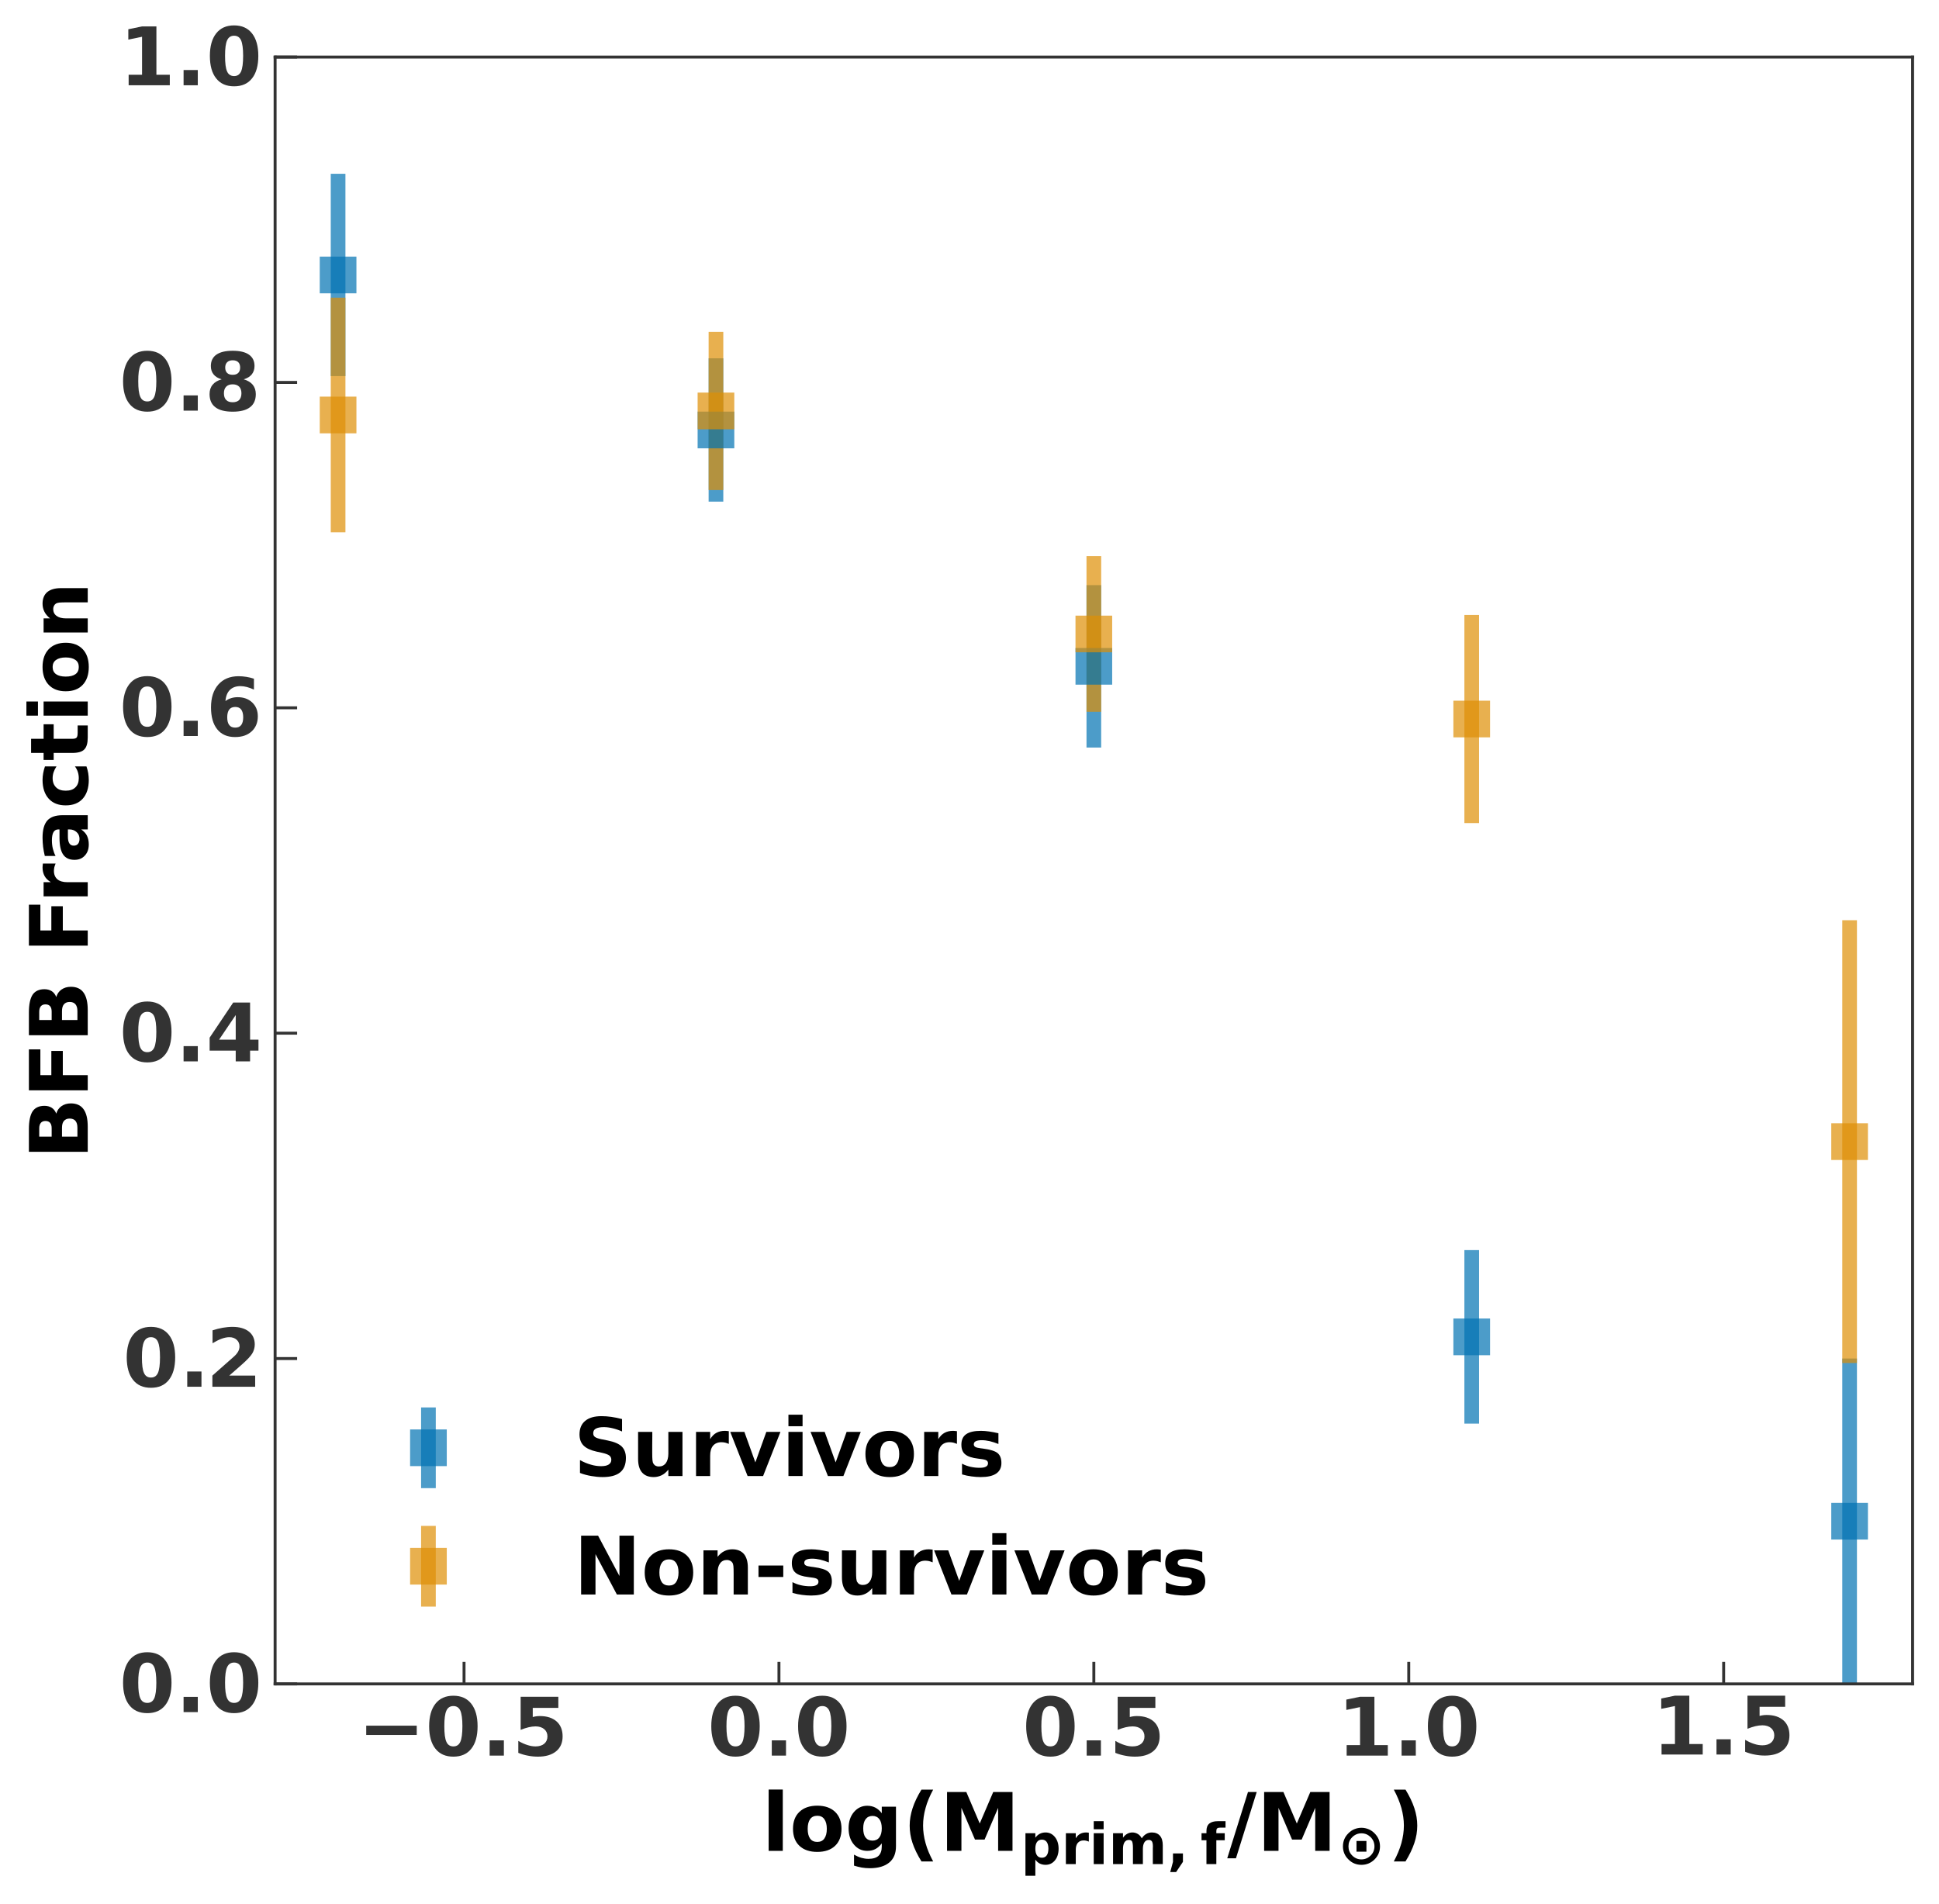 <?xml version="1.0" encoding="UTF-8"?>
<svg xmlns="http://www.w3.org/2000/svg" xmlns:xlink="http://www.w3.org/1999/xlink" width="528.597pt" height="519.076pt" viewBox="0 0 528.597 519.076" version="1.1">
<rect x="0" y="0" width="528.597" height="519.076" fill="#808080" stroke="none"/>
<defs>
<g>
<symbol overflow="visible" id="glyph0-0">
<path style="stroke:none;" d="M 10.121 -8.031 C 10.121 -10.031 9.922 -11.441 9.547 -12.277 C 9.176 -13.09 8.535 -13.508 7.656 -13.508 C 6.777 -13.508 6.137 -13.09 5.766 -12.277 C 5.367 -11.441 5.191 -10.031 5.191 -8.031 C 5.191 -6.008 5.367 -4.574 5.766 -3.738 C 6.137 -2.902 6.777 -2.508 7.656 -2.508 C 8.535 -2.508 9.152 -2.902 9.547 -3.738 C 9.922 -4.574 10.121 -6.008 10.121 -8.031 Z M 14.258 -8.008 C 14.258 -5.348 13.684 -3.301 12.539 -1.871 C 11.395 -0.418 9.77 0.285 7.656 0.285 C 5.543 0.285 3.914 -0.418 2.773 -1.871 C 1.629 -3.301 1.055 -5.348 1.055 -8.008 C 1.055 -10.648 1.629 -12.695 2.773 -14.145 C 3.914 -15.598 5.543 -16.324 7.656 -16.324 C 9.77 -16.324 11.395 -15.598 12.539 -14.145 C 13.684 -12.695 14.258 -10.648 14.258 -8.008 Z M 14.258 -8.008 "/>
</symbol>
<symbol overflow="visible" id="glyph0-1">
<path style="stroke:none;" d="M 2.242 -4.156 L 6.117 -4.156 L 6.117 0 L 2.242 0 Z M 2.242 -4.156 "/>
</symbol>
<symbol overflow="visible" id="glyph0-2">
<path style="stroke:none;" d="M 2.332 -16.039 L 12.605 -16.039 L 12.605 -13.004 L 5.633 -13.004 L 5.633 -10.516 C 5.941 -10.605 6.246 -10.672 6.578 -10.715 C 6.887 -10.758 7.215 -10.781 7.566 -10.781 C 9.527 -10.781 11.043 -10.273 12.145 -9.305 C 13.223 -8.34 13.773 -6.973 13.773 -5.234 C 13.773 -3.496 13.18 -2.133 11.988 -1.164 C 10.801 -0.199 9.152 0.285 7.062 0.285 C 6.137 0.285 5.234 0.199 4.355 0.023 C 3.453 -0.133 2.574 -0.395 1.695 -0.746 L 1.695 -4.004 C 2.574 -3.496 3.387 -3.125 4.18 -2.883 C 4.973 -2.617 5.699 -2.508 6.402 -2.508 C 7.391 -2.508 8.184 -2.75 8.758 -3.234 C 9.328 -3.719 9.637 -4.398 9.637 -5.234 C 9.637 -6.07 9.328 -6.73 8.758 -7.215 C 8.184 -7.699 7.391 -7.965 6.402 -7.965 C 5.785 -7.965 5.148 -7.875 4.488 -7.723 C 3.828 -7.566 3.102 -7.324 2.332 -7.02 Z M 2.332 -16.039 "/>
</symbol>
<symbol overflow="visible" id="glyph0-3">
<path style="stroke:none;" d="M 2.574 -2.859 L 6.227 -2.859 L 6.227 -13.223 L 2.484 -12.453 L 2.484 -15.27 L 6.203 -16.039 L 10.141 -16.039 L 10.141 -2.859 L 13.793 -2.859 L 13.793 0 L 2.574 0 Z M 2.574 -2.859 "/>
</symbol>
<symbol overflow="visible" id="glyph0-4">
<path style="stroke:none;" d="M 1.848 -16.719 L 5.699 -16.719 L 5.699 0 L 1.848 0 Z M 1.848 -16.719 "/>
</symbol>
<symbol overflow="visible" id="glyph0-5">
<path style="stroke:none;" d="M 7.566 -9.57 C 6.711 -9.57 6.051 -9.262 5.609 -8.645 C 5.172 -8.031 4.949 -7.148 4.949 -6.008 C 4.949 -4.84 5.172 -3.961 5.609 -3.344 C 6.051 -2.727 6.711 -2.441 7.566 -2.441 C 8.402 -2.441 9.043 -2.727 9.48 -3.344 C 9.922 -3.961 10.164 -4.84 10.164 -6.008 C 10.164 -7.148 9.922 -8.031 9.48 -8.645 C 9.043 -9.262 8.402 -9.57 7.566 -9.57 Z M 7.566 -12.32 C 9.637 -12.32 11.242 -11.746 12.406 -10.648 C 13.574 -9.527 14.168 -7.984 14.168 -6.008 C 14.168 -4.027 13.574 -2.465 12.406 -1.363 C 11.242 -0.266 9.637 0.285 7.566 0.285 C 5.5 0.285 3.871 -0.266 2.707 -1.363 C 1.52 -2.465 0.945 -4.027 0.945 -6.008 C 0.945 -7.984 1.52 -9.527 2.707 -10.648 C 3.871 -11.746 5.5 -12.32 7.566 -12.32 Z M 7.566 -12.32 "/>
</symbol>
<symbol overflow="visible" id="glyph0-6">
<path style="stroke:none;" d="M 10.031 -2.047 C 9.504 -1.344 8.91 -0.812 8.273 -0.484 C 7.633 -0.152 6.906 0 6.07 0 C 4.598 0 3.387 -0.57 2.422 -1.738 C 1.453 -2.883 0.988 -4.355 0.988 -6.16 C 0.988 -7.941 1.453 -9.414 2.422 -10.559 C 3.387 -11.703 4.598 -12.297 6.07 -12.297 C 6.906 -12.297 7.633 -12.121 8.273 -11.793 C 8.91 -11.461 9.504 -10.957 10.031 -10.254 L 10.031 -12.035 L 13.902 -12.035 L 13.902 -1.211 C 13.902 0.703 13.289 2.18 12.055 3.191 C 10.824 4.203 9.062 4.73 6.754 4.73 C 6.008 4.73 5.281 4.664 4.574 4.555 C 3.871 4.422 3.168 4.246 2.465 4.027 L 2.465 1.035 C 3.125 1.406 3.785 1.695 4.445 1.891 C 5.082 2.066 5.719 2.18 6.379 2.18 C 7.633 2.18 8.559 1.891 9.152 1.344 C 9.723 0.793 10.031 -0.043 10.031 -1.211 Z M 7.504 -9.527 C 6.711 -9.527 6.07 -9.219 5.633 -8.645 C 5.191 -8.051 4.973 -7.215 4.973 -6.16 C 4.973 -5.059 5.172 -4.223 5.609 -3.652 C 6.051 -3.078 6.664 -2.793 7.504 -2.793 C 8.293 -2.793 8.934 -3.078 9.371 -3.676 C 9.812 -4.246 10.031 -5.082 10.031 -6.16 C 10.031 -7.215 9.812 -8.051 9.371 -8.645 C 8.934 -9.219 8.293 -9.527 7.504 -9.527 Z M 7.504 -9.527 "/>
</symbol>
<symbol overflow="visible" id="glyph0-7">
<path style="stroke:none;" d="M 8.293 2.883 L 5.105 2.883 C 4.004 1.102 3.191 -0.57 2.66 -2.156 C 2.133 -3.738 1.891 -5.301 1.891 -6.887 C 1.891 -8.449 2.156 -10.031 2.684 -11.637 C 3.211 -13.242 4.004 -14.938 5.105 -16.699 L 8.293 -16.699 C 7.371 -14.98 6.664 -13.332 6.227 -11.703 C 5.766 -10.074 5.543 -8.492 5.543 -6.906 C 5.543 -5.324 5.766 -3.719 6.227 -2.09 C 6.664 -0.461 7.371 1.164 8.293 2.883 Z M 8.293 2.883 "/>
</symbol>
<symbol overflow="visible" id="glyph0-8">
<path style="stroke:none;" d="M 2.023 -16.039 L 7.281 -16.039 L 10.934 -7.457 L 14.609 -16.039 L 19.867 -16.039 L 19.867 0 L 15.949 0 L 15.949 -11.727 L 12.254 -3.078 L 9.637 -3.078 L 5.941 -11.727 L 5.941 0 L 2.023 0 Z M 2.023 -16.039 "/>
</symbol>
<symbol overflow="visible" id="glyph0-9">
<path style="stroke:none;" d="M 5.652 -16.039 L 8.031 -16.039 L 2.375 2.023 L 0 2.023 Z M 5.652 -16.039 "/>
</symbol>
<symbol overflow="visible" id="glyph0-10">
<path style="stroke:none;" d="M 1.762 2.883 C 2.684 1.164 3.367 -0.461 3.828 -2.09 C 4.27 -3.719 4.512 -5.324 4.512 -6.906 C 4.512 -8.492 4.27 -10.074 3.828 -11.703 C 3.367 -13.332 2.684 -14.98 1.762 -16.699 L 4.949 -16.699 C 6.027 -14.938 6.844 -13.242 7.371 -11.637 C 7.898 -10.031 8.16 -8.449 8.16 -6.887 C 8.16 -5.301 7.898 -3.738 7.371 -2.156 C 6.844 -0.57 6.051 1.102 4.949 2.883 Z M 1.762 2.883 "/>
</symbol>
<symbol overflow="visible" id="glyph0-11">
<path style="stroke:none;" d="M 6.336 -3.035 L 13.398 -3.035 L 13.398 0 L 1.738 0 L 1.738 -3.035 L 7.59 -8.207 C 8.117 -8.668 8.492 -9.129 8.758 -9.594 C 8.996 -10.031 9.129 -10.516 9.129 -11 C 9.129 -11.746 8.867 -12.344 8.359 -12.805 C 7.855 -13.266 7.195 -13.508 6.359 -13.508 C 5.699 -13.508 4.992 -13.355 4.246 -13.09 C 3.477 -12.805 2.66 -12.387 1.781 -11.859 L 1.781 -15.379 C 2.707 -15.688 3.629 -15.906 4.555 -16.082 C 5.457 -16.234 6.336 -16.324 7.215 -16.324 C 9.129 -16.324 10.625 -15.883 11.684 -15.047 C 12.738 -14.211 13.289 -13.023 13.289 -11.527 C 13.289 -10.648 13.047 -9.812 12.605 -9.062 C 12.145 -8.316 11.199 -7.305 9.77 -6.051 Z M 6.336 -3.035 "/>
</symbol>
<symbol overflow="visible" id="glyph0-12">
<path style="stroke:none;" d="M 8.098 -12.629 L 3.562 -5.918 L 8.098 -5.918 Z M 7.414 -16.039 L 12.012 -16.039 L 12.012 -5.918 L 14.301 -5.918 L 14.301 -2.926 L 12.012 -2.926 L 12.012 0 L 8.098 0 L 8.098 -2.926 L 0.988 -2.926 L 0.988 -6.469 Z M 7.414 -16.039 "/>
</symbol>
<symbol overflow="visible" id="glyph0-13">
<path style="stroke:none;" d="M 7.965 -7.922 C 7.238 -7.922 6.688 -7.68 6.336 -7.215 C 5.961 -6.73 5.785 -6.027 5.785 -5.105 C 5.785 -4.156 5.961 -3.453 6.336 -2.992 C 6.688 -2.508 7.238 -2.289 7.965 -2.289 C 8.691 -2.289 9.238 -2.508 9.594 -2.992 C 9.945 -3.453 10.141 -4.156 10.141 -5.105 C 10.141 -6.027 9.945 -6.73 9.594 -7.215 C 9.238 -7.68 8.691 -7.922 7.965 -7.922 Z M 13.066 -15.621 L 13.066 -12.648 C 12.387 -12.957 11.746 -13.199 11.152 -13.355 C 10.539 -13.508 9.965 -13.598 9.395 -13.598 C 8.16 -13.598 7.195 -13.242 6.512 -12.562 C 5.809 -11.879 5.41 -10.867 5.301 -9.527 C 5.766 -9.879 6.27 -10.141 6.844 -10.316 C 7.391 -10.492 7.984 -10.582 8.645 -10.582 C 10.273 -10.582 11.594 -10.098 12.605 -9.129 C 13.617 -8.16 14.125 -6.906 14.125 -5.367 C 14.125 -3.652 13.551 -2.266 12.43 -1.254 C 11.309 -0.219 9.812 0.285 7.922 0.285 C 5.828 0.285 4.223 -0.395 3.078 -1.805 C 1.938 -3.211 1.363 -5.191 1.363 -7.789 C 1.363 -10.43 2.023 -12.52 3.367 -14.035 C 4.688 -15.531 6.535 -16.301 8.867 -16.301 C 9.594 -16.301 10.297 -16.234 11 -16.125 C 11.703 -16.016 12.387 -15.84 13.066 -15.621 Z M 13.066 -15.621 "/>
</symbol>
<symbol overflow="visible" id="glyph0-14">
<path style="stroke:none;" d="M 7.656 -7.172 C 6.863 -7.172 6.27 -6.953 5.875 -6.535 C 5.457 -6.117 5.258 -5.523 5.258 -4.73 C 5.258 -3.938 5.457 -3.32 5.875 -2.902 C 6.27 -2.484 6.863 -2.289 7.656 -2.289 C 8.402 -2.289 8.996 -2.484 9.414 -2.902 C 9.812 -3.32 10.031 -3.938 10.031 -4.73 C 10.031 -5.523 9.812 -6.117 9.414 -6.535 C 8.996 -6.953 8.402 -7.172 7.656 -7.172 Z M 4.641 -8.535 C 3.676 -8.82 2.926 -9.262 2.441 -9.879 C 1.938 -10.492 1.695 -11.242 1.695 -12.164 C 1.695 -13.531 2.199 -14.562 3.211 -15.27 C 4.223 -15.973 5.699 -16.324 7.656 -16.324 C 9.594 -16.324 11.066 -15.973 12.078 -15.27 C 13.09 -14.562 13.598 -13.531 13.598 -12.164 C 13.598 -11.242 13.332 -10.492 12.848 -9.879 C 12.344 -9.262 11.617 -8.82 10.648 -8.535 C 11.727 -8.227 12.539 -7.742 13.113 -7.062 C 13.66 -6.379 13.949 -5.523 13.949 -4.512 C 13.949 -2.926 13.422 -1.715 12.363 -0.926 C 11.309 -0.109 9.723 0.285 7.656 0.285 C 5.566 0.285 3.98 -0.109 2.926 -0.926 C 1.871 -1.715 1.344 -2.926 1.344 -4.512 C 1.344 -5.523 1.605 -6.379 2.18 -7.062 C 2.727 -7.742 3.543 -8.227 4.641 -8.535 Z M 5.609 -11.746 C 5.609 -11.109 5.785 -10.625 6.137 -10.273 C 6.488 -9.922 6.996 -9.77 7.656 -9.77 C 8.293 -9.77 8.801 -9.922 9.152 -10.273 C 9.504 -10.625 9.68 -11.109 9.68 -11.746 C 9.68 -12.387 9.504 -12.871 9.152 -13.223 C 8.801 -13.551 8.293 -13.727 7.656 -13.727 C 6.996 -13.727 6.488 -13.551 6.137 -13.199 C 5.785 -12.848 5.609 -12.363 5.609 -11.746 Z M 5.609 -11.746 "/>
</symbol>
<symbol overflow="visible" id="glyph0-15">
<path style="stroke:none;" d="M 13.18 -15.531 L 13.18 -12.145 C 12.297 -12.539 11.441 -12.824 10.605 -13.023 C 9.77 -13.223 8.977 -13.332 8.227 -13.332 C 7.238 -13.332 6.512 -13.18 6.027 -12.914 C 5.543 -12.648 5.324 -12.23 5.324 -11.66 C 5.324 -11.219 5.477 -10.867 5.809 -10.648 C 6.117 -10.406 6.711 -10.207 7.547 -10.031 L 9.305 -9.68 C 11.066 -9.328 12.344 -8.777 13.09 -8.051 C 13.84 -7.305 14.234 -6.27 14.234 -4.93 C 14.234 -3.168 13.707 -1.848 12.648 -0.988 C 11.594 -0.133 10.012 0.285 7.855 0.285 C 6.844 0.285 5.809 0.176 4.797 0 C 3.762 -0.176 2.727 -0.441 1.715 -0.836 L 1.715 -4.336 C 2.727 -3.785 3.719 -3.367 4.688 -3.102 C 5.633 -2.816 6.555 -2.684 7.457 -2.684 C 8.34 -2.684 9.043 -2.816 9.527 -3.125 C 10.012 -3.434 10.254 -3.852 10.254 -4.422 C 10.254 -4.906 10.074 -5.301 9.746 -5.566 C 9.414 -5.828 8.777 -6.094 7.809 -6.312 L 6.203 -6.664 C 4.598 -7.02 3.434 -7.566 2.684 -8.316 C 1.938 -9.062 1.586 -10.074 1.586 -11.352 C 1.586 -12.938 2.09 -14.168 3.125 -15.027 C 4.137 -15.883 5.633 -16.324 7.566 -16.324 C 8.449 -16.324 9.352 -16.258 10.273 -16.125 C 11.199 -15.992 12.164 -15.797 13.18 -15.531 Z M 13.18 -15.531 "/>
</symbol>
<symbol overflow="visible" id="glyph0-16">
<path style="stroke:none;" d="M 1.715 -4.688 L 1.715 -12.035 L 5.59 -12.035 L 5.59 -10.824 C 5.59 -10.164 5.566 -9.352 5.566 -8.359 C 5.566 -7.371 5.566 -6.711 5.566 -6.402 C 5.566 -5.434 5.59 -4.73 5.633 -4.312 C 5.676 -3.871 5.766 -3.562 5.895 -3.387 C 6.051 -3.125 6.246 -2.926 6.512 -2.793 C 6.754 -2.66 7.039 -2.598 7.391 -2.598 C 8.184 -2.598 8.82 -2.902 9.285 -3.52 C 9.723 -4.137 9.965 -4.992 9.965 -6.094 L 9.965 -12.035 L 13.816 -12.035 L 13.816 0 L 9.965 0 L 9.965 -1.738 C 9.395 -1.035 8.777 -0.508 8.117 -0.199 C 7.457 0.109 6.754 0.285 5.984 0.285 C 4.574 0.285 3.52 -0.133 2.793 -0.969 C 2.066 -1.805 1.715 -3.059 1.715 -4.688 Z M 1.715 -4.688 "/>
</symbol>
<symbol overflow="visible" id="glyph0-17">
<path style="stroke:none;" d="M 10.781 -8.758 C 10.43 -8.91 10.098 -9.02 9.77 -9.109 C 9.438 -9.176 9.109 -9.219 8.777 -9.219 C 7.789 -9.219 7.02 -8.887 6.488 -8.273 C 5.961 -7.633 5.699 -6.73 5.699 -5.543 L 5.699 0 L 1.848 0 L 1.848 -12.035 L 5.699 -12.035 L 5.699 -10.055 C 6.184 -10.848 6.73 -11.418 7.391 -11.77 C 8.031 -12.121 8.801 -12.32 9.703 -12.32 C 9.836 -12.32 9.965 -12.297 10.121 -12.297 C 10.254 -12.297 10.473 -12.277 10.781 -12.23 Z M 10.781 -8.758 "/>
</symbol>
<symbol overflow="visible" id="glyph0-18">
<path style="stroke:none;" d="M 0.328 -12.035 L 4.18 -12.035 L 7.172 -3.719 L 10.164 -12.035 L 14.016 -12.035 L 9.285 0 L 5.059 0 Z M 0.328 -12.035 "/>
</symbol>
<symbol overflow="visible" id="glyph0-19">
<path style="stroke:none;" d="M 1.848 -12.035 L 5.699 -12.035 L 5.699 0 L 1.848 0 Z M 1.848 -16.719 L 5.699 -16.719 L 5.699 -13.574 L 1.848 -13.574 Z M 1.848 -16.719 "/>
</symbol>
<symbol overflow="visible" id="glyph0-20">
<path style="stroke:none;" d="M 11.242 -11.66 L 11.242 -8.734 C 10.406 -9.062 9.613 -9.328 8.867 -9.504 C 8.098 -9.68 7.371 -9.77 6.688 -9.77 C 5.941 -9.77 5.41 -9.656 5.059 -9.48 C 4.707 -9.305 4.531 -9.02 4.531 -8.645 C 4.531 -8.34 4.664 -8.098 4.93 -7.941 C 5.191 -7.766 5.676 -7.656 6.379 -7.566 L 7.062 -7.48 C 9.02 -7.215 10.34 -6.82 11.023 -6.246 C 11.703 -5.676 12.055 -4.773 12.055 -3.543 C 12.055 -2.266 11.57 -1.297 10.625 -0.66 C 9.68 -0.023 8.273 0.285 6.402 0.285 C 5.609 0.285 4.773 0.219 3.938 0.109 C 3.078 0 2.199 -0.176 1.32 -0.441 L 1.32 -3.367 C 2.066 -2.969 2.859 -2.684 3.676 -2.508 C 4.465 -2.332 5.301 -2.242 6.137 -2.242 C 6.887 -2.242 7.438 -2.332 7.832 -2.551 C 8.207 -2.75 8.402 -3.059 8.402 -3.477 C 8.402 -3.828 8.273 -4.07 8.008 -4.246 C 7.742 -4.422 7.215 -4.555 6.445 -4.641 L 5.766 -4.73 C 4.047 -4.93 2.859 -5.324 2.18 -5.918 C 1.473 -6.488 1.145 -7.371 1.145 -8.559 C 1.145 -9.836 1.562 -10.781 2.441 -11.395 C 3.32 -12.012 4.664 -12.32 6.469 -12.32 C 7.172 -12.32 7.898 -12.254 8.691 -12.145 C 9.48 -12.035 10.316 -11.879 11.242 -11.66 Z M 11.242 -11.66 "/>
</symbol>
<symbol overflow="visible" id="glyph0-21">
<path style="stroke:none;" d="M 2.023 -16.039 L 6.645 -16.039 L 12.473 -5.039 L 12.473 -16.039 L 16.391 -16.039 L 16.391 0 L 11.77 0 L 5.941 -11 L 5.941 0 L 2.023 0 Z M 2.023 -16.039 "/>
</symbol>
<symbol overflow="visible" id="glyph0-22">
<path style="stroke:none;" d="M 13.949 -7.324 L 13.949 0 L 10.074 0 L 10.074 -5.609 C 10.074 -6.645 10.055 -7.348 10.012 -7.742 C 9.965 -8.141 9.879 -8.426 9.77 -8.625 C 9.613 -8.867 9.414 -9.062 9.152 -9.195 C 8.887 -9.328 8.578 -9.414 8.273 -9.414 C 7.457 -9.414 6.82 -9.109 6.379 -8.492 C 5.918 -7.875 5.699 -7.02 5.699 -5.918 L 5.699 0 L 1.848 0 L 1.848 -12.035 L 5.699 -12.035 L 5.699 -10.273 C 6.27 -10.977 6.863 -11.484 7.523 -11.812 C 8.184 -12.145 8.91 -12.32 9.703 -12.32 C 11.09 -12.32 12.145 -11.879 12.871 -11.043 C 13.574 -10.188 13.949 -8.953 13.949 -7.324 Z M 13.949 -7.324 "/>
</symbol>
<symbol overflow="visible" id="glyph0-23">
<path style="stroke:none;" d="M 1.188 -7.898 L 7.941 -7.898 L 7.941 -4.773 L 1.188 -4.773 Z M 1.188 -7.898 "/>
</symbol>
<symbol overflow="visible" id="glyph1-0">
<path style="stroke:none;" d="M 3.988 -1.215 L 3.988 3.188 L 1.293 3.188 L 1.293 -8.422 L 3.988 -8.422 L 3.988 -7.191 C 4.359 -7.684 4.758 -8.039 5.219 -8.27 C 5.668 -8.5 6.191 -8.625 6.777 -8.625 C 7.809 -8.625 8.656 -8.207 9.332 -7.375 C 9.996 -6.547 10.332 -5.48 10.332 -4.188 C 10.332 -2.895 9.996 -1.832 9.332 -1.016 C 8.656 -0.199 7.809 0.199 6.777 0.199 C 6.191 0.199 5.668 0.078 5.219 -0.137 C 4.758 -0.355 4.359 -0.723 3.988 -1.215 Z M 5.773 -6.668 C 5.191 -6.668 4.758 -6.453 4.449 -6.035 C 4.145 -5.605 3.988 -5.004 3.988 -4.203 C 3.988 -3.402 4.145 -2.789 4.449 -2.371 C 4.758 -1.941 5.191 -1.738 5.773 -1.738 C 6.344 -1.738 6.777 -1.941 7.086 -2.371 C 7.391 -2.789 7.547 -3.402 7.547 -4.203 C 7.547 -5.004 7.391 -5.605 7.086 -6.035 C 6.777 -6.453 6.344 -6.668 5.773 -6.668 Z M 5.773 -6.668 "/>
</symbol>
<symbol overflow="visible" id="glyph1-1">
<path style="stroke:none;" d="M 7.547 -6.129 C 7.301 -6.238 7.07 -6.312 6.836 -6.375 C 6.605 -6.422 6.375 -6.453 6.145 -6.453 C 5.453 -6.453 4.914 -6.223 4.543 -5.789 C 4.172 -5.344 3.988 -4.711 3.988 -3.879 L 3.988 0 L 1.293 0 L 1.293 -8.422 L 3.988 -8.422 L 3.988 -7.039 C 4.328 -7.594 4.711 -7.992 5.176 -8.238 C 5.621 -8.484 6.16 -8.625 6.793 -8.625 C 6.883 -8.625 6.977 -8.609 7.086 -8.609 C 7.176 -8.609 7.332 -8.594 7.547 -8.562 Z M 7.547 -6.129 "/>
</symbol>
<symbol overflow="visible" id="glyph1-2">
<path style="stroke:none;" d="M 1.293 -8.422 L 3.988 -8.422 L 3.988 0 L 1.293 0 Z M 1.293 -11.703 L 3.988 -11.703 L 3.988 -9.5 L 1.293 -9.5 Z M 1.293 -11.703 "/>
</symbol>
<symbol overflow="visible" id="glyph1-3">
<path style="stroke:none;" d="M 9.102 -7.023 C 9.441 -7.547 9.84 -7.93 10.301 -8.207 C 10.766 -8.484 11.289 -8.625 11.859 -8.625 C 12.812 -8.625 13.551 -8.316 14.059 -7.73 C 14.57 -7.129 14.832 -6.27 14.832 -5.129 L 14.832 0 L 12.121 0 L 12.121 -4.391 C 12.121 -4.449 12.137 -4.527 12.137 -4.59 C 12.137 -4.652 12.137 -4.758 12.137 -4.898 C 12.137 -5.48 12.043 -5.914 11.875 -6.191 C 11.688 -6.453 11.41 -6.59 11.027 -6.59 C 10.504 -6.59 10.117 -6.375 9.84 -5.961 C 9.562 -5.527 9.41 -4.93 9.41 -4.145 L 9.41 0 L 6.699 0 L 6.699 -4.391 C 6.699 -5.312 6.605 -5.914 6.453 -6.191 C 6.297 -6.453 6.008 -6.59 5.605 -6.59 C 5.082 -6.59 4.68 -6.375 4.406 -5.961 C 4.129 -5.527 3.988 -4.93 3.988 -4.145 L 3.988 0 L 1.277 0 L 1.277 -8.422 L 3.988 -8.422 L 3.988 -7.191 C 4.312 -7.652 4.695 -8.008 5.129 -8.254 C 5.559 -8.5 6.02 -8.625 6.547 -8.625 C 7.113 -8.625 7.621 -8.469 8.07 -8.191 C 8.516 -7.914 8.855 -7.516 9.102 -7.023 Z M 9.102 -7.023 "/>
</symbol>
<symbol overflow="visible" id="glyph1-4">
<path style="stroke:none;" d="M 1.57 -2.91 L 4.281 -2.91 L 4.281 -0.617 L 2.418 2.172 L 0.816 2.172 L 1.57 -0.617 Z M 1.57 -2.91 "/>
</symbol>
<symbol overflow="visible" id="glyph1-5">
<path style="stroke:none;" d="M 6.836 -11.703 L 6.836 -9.934 L 5.344 -9.934 C 4.957 -9.934 4.695 -9.855 4.543 -9.719 C 4.391 -9.578 4.328 -9.348 4.328 -9.008 L 4.328 -8.422 L 6.621 -8.422 L 6.621 -6.5 L 4.328 -6.5 L 4.328 0 L 1.633 0 L 1.633 -6.5 L 0.293 -6.5 L 0.293 -8.422 L 1.633 -8.422 L 1.633 -9.008 C 1.633 -9.918 1.879 -10.594 2.402 -11.043 C 2.91 -11.473 3.695 -11.703 4.773 -11.703 Z M 6.836 -11.703 "/>
</symbol>
<symbol overflow="visible" id="glyph2-0">
<path style="stroke:none;" d="M -9.836 -8.449 C -9.836 -9.086 -9.965 -9.57 -10.254 -9.922 C -10.539 -10.254 -10.957 -10.43 -11.527 -10.43 C -12.078 -10.43 -12.496 -10.254 -12.781 -9.922 C -13.066 -9.57 -13.223 -9.086 -13.223 -8.449 L -13.223 -6.16 L -9.836 -6.16 Z M -2.816 -8.578 C -2.816 -9.414 -2.992 -10.031 -3.344 -10.449 C -3.695 -10.867 -4.223 -11.09 -4.93 -11.09 C -5.609 -11.09 -6.137 -10.867 -6.488 -10.449 C -6.844 -10.031 -7.02 -9.414 -7.02 -8.578 L -7.02 -6.16 L -2.816 -6.16 Z M -8.578 -12.43 C -8.316 -13.309 -7.855 -13.992 -7.148 -14.477 C -6.445 -14.961 -5.609 -15.223 -4.598 -15.223 C -3.059 -15.223 -1.891 -14.695 -1.145 -13.641 C -0.375 -12.586 0 -11 0 -8.887 L 0 -2.023 L -16.039 -2.023 L -16.039 -8.227 C -16.039 -10.449 -15.688 -12.055 -15.027 -13.066 C -14.344 -14.059 -13.266 -14.562 -11.793 -14.562 C -11 -14.562 -10.34 -14.367 -9.789 -14.016 C -9.238 -13.641 -8.844 -13.113 -8.578 -12.43 Z M -8.578 -12.43 "/>
</symbol>
<symbol overflow="visible" id="glyph2-1">
<path style="stroke:none;" d="M -16.039 -2.023 L -16.039 -13.18 L -12.914 -13.18 L -12.914 -6.16 L -9.922 -6.16 L -9.922 -12.762 L -6.797 -12.762 L -6.797 -6.16 L 0 -6.16 L 0 -2.023 Z M -16.039 -2.023 "/>
</symbol>
<symbol overflow="visible" id="glyph2-2">
<path style="stroke:none;" d=""/>
</symbol>
<symbol overflow="visible" id="glyph2-3">
<path style="stroke:none;" d="M -8.758 -10.781 C -8.91 -10.43 -9.02 -10.098 -9.109 -9.77 C -9.176 -9.438 -9.219 -9.109 -9.219 -8.777 C -9.219 -7.789 -8.887 -7.02 -8.273 -6.488 C -7.633 -5.961 -6.73 -5.699 -5.543 -5.699 L 0 -5.699 L 0 -1.848 L -12.035 -1.848 L -12.035 -5.699 L -10.055 -5.699 C -10.848 -6.184 -11.418 -6.73 -11.77 -7.391 C -12.121 -8.031 -12.32 -8.801 -12.32 -9.703 C -12.32 -9.836 -12.297 -9.965 -12.297 -10.121 C -12.297 -10.254 -12.277 -10.473 -12.23 -10.781 Z M -8.758 -10.781 "/>
</symbol>
<symbol overflow="visible" id="glyph2-4">
<path style="stroke:none;" d="M -5.41 -7.238 C -5.41 -6.426 -5.258 -5.809 -4.992 -5.41 C -4.73 -5.016 -4.336 -4.816 -3.805 -4.816 C -3.32 -4.816 -2.926 -4.973 -2.66 -5.301 C -2.375 -5.633 -2.242 -6.094 -2.242 -6.664 C -2.242 -7.391 -2.484 -8.008 -3.016 -8.492 C -3.543 -8.977 -4.18 -9.238 -4.973 -9.238 L -5.41 -9.238 Z M -6.863 -13.113 L 0 -13.113 L 0 -9.238 L -1.781 -9.238 C -1.035 -8.711 -0.508 -8.141 -0.199 -7.504 C 0.109 -6.844 0.285 -6.07 0.285 -5.148 C 0.285 -3.895 -0.066 -2.883 -0.793 -2.113 C -1.496 -1.32 -2.441 -0.945 -3.609 -0.945 C -5.016 -0.945 -6.051 -1.43 -6.711 -2.398 C -7.371 -3.367 -7.699 -4.883 -7.699 -6.973 L -7.699 -9.238 L -8.008 -9.238 C -8.602 -9.238 -9.043 -8.996 -9.328 -8.516 C -9.613 -8.031 -9.77 -7.281 -9.77 -6.27 C -9.77 -5.434 -9.68 -4.664 -9.504 -3.961 C -9.328 -3.258 -9.086 -2.598 -8.777 -2.004 L -11.703 -2.004 C -11.902 -2.816 -12.055 -3.629 -12.164 -4.465 C -12.254 -5.301 -12.32 -6.137 -12.32 -6.973 C -12.32 -9.129 -11.879 -10.691 -11.023 -11.66 C -10.164 -12.629 -8.777 -13.113 -6.863 -13.113 Z M -6.863 -13.113 "/>
</symbol>
<symbol overflow="visible" id="glyph2-5">
<path style="stroke:none;" d="M -11.66 -11.57 L -8.516 -11.57 C -8.867 -11.043 -9.129 -10.516 -9.305 -9.988 C -9.48 -9.461 -9.57 -8.91 -9.57 -8.359 C -9.57 -7.281 -9.238 -6.445 -8.625 -5.852 C -8.008 -5.234 -7.129 -4.949 -6.008 -4.949 C -4.863 -4.949 -3.98 -5.234 -3.367 -5.852 C -2.75 -6.445 -2.441 -7.281 -2.441 -8.359 C -2.441 -8.953 -2.531 -9.527 -2.707 -10.074 C -2.883 -10.605 -3.145 -11.109 -3.496 -11.57 L -0.352 -11.57 C -0.133 -10.957 0.023 -10.34 0.133 -9.723 C 0.219 -9.109 0.285 -8.492 0.285 -7.875 C 0.285 -5.699 -0.266 -4.004 -1.363 -2.773 C -2.465 -1.539 -4.027 -0.945 -6.008 -0.945 C -7.984 -0.945 -9.527 -1.539 -10.648 -2.773 C -11.746 -4.004 -12.32 -5.699 -12.32 -7.875 C -12.32 -8.492 -12.254 -9.109 -12.145 -9.723 C -12.035 -10.34 -11.879 -10.957 -11.66 -11.57 Z M -11.66 -11.57 "/>
</symbol>
<symbol overflow="visible" id="glyph2-6">
<path style="stroke:none;" d="M -15.445 -6.051 L -12.035 -6.051 L -12.035 -10.012 L -9.285 -10.012 L -9.285 -6.051 L -4.18 -6.051 C -3.609 -6.051 -3.234 -6.16 -3.035 -6.379 C -2.84 -6.602 -2.75 -7.039 -2.75 -7.699 L -2.75 -9.68 L 0 -9.68 L 0 -6.379 C 0 -4.863 -0.309 -3.785 -0.945 -3.145 C -1.562 -2.508 -2.641 -2.199 -4.18 -2.199 L -9.285 -2.199 L -9.285 -0.285 L -12.035 -0.285 L -12.035 -2.199 L -15.445 -2.199 Z M -15.445 -6.051 "/>
</symbol>
<symbol overflow="visible" id="glyph2-7">
<path style="stroke:none;" d="M -12.035 -1.848 L -12.035 -5.699 L 0 -5.699 L 0 -1.848 Z M -16.719 -1.848 L -16.719 -5.699 L -13.574 -5.699 L -13.574 -1.848 Z M -16.719 -1.848 "/>
</symbol>
<symbol overflow="visible" id="glyph2-8">
<path style="stroke:none;" d="M -9.57 -7.566 C -9.57 -6.711 -9.262 -6.051 -8.645 -5.609 C -8.031 -5.172 -7.148 -4.949 -6.008 -4.949 C -4.84 -4.949 -3.961 -5.172 -3.344 -5.609 C -2.727 -6.051 -2.441 -6.711 -2.441 -7.566 C -2.441 -8.402 -2.727 -9.043 -3.344 -9.48 C -3.961 -9.922 -4.84 -10.164 -6.008 -10.164 C -7.148 -10.164 -8.031 -9.922 -8.645 -9.48 C -9.262 -9.043 -9.57 -8.402 -9.57 -7.566 Z M -12.32 -7.566 C -12.32 -9.637 -11.746 -11.242 -10.648 -12.406 C -9.527 -13.574 -7.984 -14.168 -6.008 -14.168 C -4.027 -14.168 -2.465 -13.574 -1.363 -12.406 C -0.266 -11.242 0.285 -9.637 0.285 -7.566 C 0.285 -5.5 -0.266 -3.871 -1.363 -2.707 C -2.465 -1.52 -4.027 -0.945 -6.008 -0.945 C -7.984 -0.945 -9.527 -1.52 -10.648 -2.707 C -11.746 -3.871 -12.32 -5.5 -12.32 -7.566 Z M -12.32 -7.566 "/>
</symbol>
<symbol overflow="visible" id="glyph2-9">
<path style="stroke:none;" d="M -7.324 -13.949 L 0 -13.949 L 0 -10.074 L -5.609 -10.074 C -6.645 -10.074 -7.348 -10.055 -7.742 -10.012 C -8.141 -9.965 -8.426 -9.879 -8.625 -9.77 C -8.867 -9.613 -9.062 -9.414 -9.195 -9.152 C -9.328 -8.887 -9.414 -8.578 -9.414 -8.273 C -9.414 -7.457 -9.109 -6.82 -8.492 -6.379 C -7.875 -5.918 -7.02 -5.699 -5.918 -5.699 L 0 -5.699 L 0 -1.848 L -12.035 -1.848 L -12.035 -5.699 L -10.273 -5.699 C -10.977 -6.27 -11.484 -6.863 -11.812 -7.523 C -12.145 -8.184 -12.32 -8.91 -12.32 -9.703 C -12.32 -11.09 -11.879 -12.145 -11.043 -12.871 C -10.188 -13.574 -8.953 -13.949 -7.324 -13.949 Z M -7.324 -13.949 "/>
</symbol>
</g>
<clipPath id="clip1">
  <path d="M 502 368 L 507 368 L 507 459.078 L 502 459.078 Z M 502 368 "/>
</clipPath>
<clipPath id="clip2">
  <path d="M 87.168 69.961 L 97.168 69.961 L 97.168 79.961 L 87.168 79.961 Z M 87.168 69.961 "/>
</clipPath>
<clipPath id="clip3">
  <path d="M 190.18 112.223 L 200.18 112.223 L 200.18 122.223 L 190.18 122.223 Z M 190.18 112.223 "/>
</clipPath>
<clipPath id="clip4">
  <path d="M 293.195 176.66 L 303.195 176.66 L 303.195 186.66 L 293.195 186.66 Z M 293.195 176.66 "/>
</clipPath>
<clipPath id="clip5">
  <path d="M 396.211 359.461 L 406.211 359.461 L 406.211 369.461 L 396.211 369.461 Z M 396.211 359.461 "/>
</clipPath>
<clipPath id="clip6">
  <path d="M 499.227 409.727 L 509.227 409.727 L 509.227 419.727 L 499.227 419.727 Z M 499.227 409.727 "/>
</clipPath>
<clipPath id="clip7">
  <path d="M 87.168 108.133 L 97.168 108.133 L 97.168 118.133 L 87.168 118.133 Z M 87.168 108.133 "/>
</clipPath>
<clipPath id="clip8">
  <path d="M 190.18 107.035 L 200.18 107.035 L 200.18 117.035 L 190.18 117.035 Z M 190.18 107.035 "/>
</clipPath>
<clipPath id="clip9">
  <path d="M 293.195 167.836 L 303.195 167.836 L 303.195 177.836 L 293.195 177.836 Z M 293.195 167.836 "/>
</clipPath>
<clipPath id="clip10">
  <path d="M 396.211 191.027 L 406.211 191.027 L 406.211 201.027 L 396.211 201.027 Z M 396.211 191.027 "/>
</clipPath>
<clipPath id="clip11">
  <path d="M 499.227 306.238 L 509.227 306.238 L 509.227 316.238 L 499.227 316.238 Z M 499.227 306.238 "/>
</clipPath>
</defs>
<g id="surface1">
<path style=" stroke:none;fill-rule:nonzero;fill:rgb(100%,100%,100%);fill-opacity:1;" d="M 0 519.078 L 528.598 519.078 L 528.598 0 L 0 0 Z M 0 519.078 "/>
<path style=" stroke:none;fill-rule:nonzero;fill:rgb(100%,100%,100%);fill-opacity:1;" d="M 74.996 459.078 L 521.398 459.078 L 521.398 15.559 L 74.996 15.559 Z M 74.996 459.078 "/>
<path style="fill:none;stroke-width:0.8;stroke-linecap:butt;stroke-linejoin:round;stroke:rgb(20%,20%,20%);stroke-opacity:1;stroke-miterlimit:10;" d="M 126.504 59.998 L 126.504 65.998 " transform="matrix(1,0,0,-1,0,519.076)"/>
<g style="fill:rgb(20%,20%,20%);fill-opacity:1;">
  <use xlink:href="#glyph0-0" x="115.938" y="478.626"/>
</g>
<g style="fill:rgb(20%,20%,20%);fill-opacity:1;">
  <use xlink:href="#glyph0-1" x="131.246" y="478.626"/>
</g>
<g style="fill:rgb(20%,20%,20%);fill-opacity:1;">
  <use xlink:href="#glyph0-2" x="139.603" y="478.626"/>
</g>
<path style=" stroke:none;fill-rule:nonzero;fill:rgb(20%,20%,20%);fill-opacity:1;" d="M 99.836 470.465 L 113.609 470.465 L 113.609 472.996 L 99.836 472.996 Z M 99.836 470.465 "/>
<path style="fill:none;stroke-width:0.8;stroke-linecap:butt;stroke-linejoin:round;stroke:rgb(20%,20%,20%);stroke-opacity:1;stroke-miterlimit:10;" d="M 212.352 59.998 L 212.352 65.998 " transform="matrix(1,0,0,-1,0,519.076)"/>
<g style="fill:rgb(20%,20%,20%);fill-opacity:1;">
  <use xlink:href="#glyph0-0" x="192.851" y="478.626"/>
</g>
<g style="fill:rgb(20%,20%,20%);fill-opacity:1;">
  <use xlink:href="#glyph0-1" x="208.158" y="478.626"/>
</g>
<g style="fill:rgb(20%,20%,20%);fill-opacity:1;">
  <use xlink:href="#glyph0-0" x="216.516" y="478.626"/>
</g>
<path style="fill:none;stroke-width:0.8;stroke-linecap:butt;stroke-linejoin:round;stroke:rgb(20%,20%,20%);stroke-opacity:1;stroke-miterlimit:10;" d="M 298.195 59.998 L 298.195 65.998 " transform="matrix(1,0,0,-1,0,519.076)"/>
<g style="fill:rgb(20%,20%,20%);fill-opacity:1;">
  <use xlink:href="#glyph0-0" x="278.697" y="478.626"/>
</g>
<g style="fill:rgb(20%,20%,20%);fill-opacity:1;">
  <use xlink:href="#glyph0-1" x="294.004" y="478.626"/>
</g>
<g style="fill:rgb(20%,20%,20%);fill-opacity:1;">
  <use xlink:href="#glyph0-2" x="302.362" y="478.626"/>
</g>
<path style="fill:none;stroke-width:0.8;stroke-linecap:butt;stroke-linejoin:round;stroke:rgb(20%,20%,20%);stroke-opacity:1;stroke-miterlimit:10;" d="M 384.043 59.998 L 384.043 65.998 " transform="matrix(1,0,0,-1,0,519.076)"/>
<g style="fill:rgb(20%,20%,20%);fill-opacity:1;">
  <use xlink:href="#glyph0-3" x="364.543" y="478.626"/>
</g>
<g style="fill:rgb(20%,20%,20%);fill-opacity:1;">
  <use xlink:href="#glyph0-1" x="379.851" y="478.626"/>
</g>
<g style="fill:rgb(20%,20%,20%);fill-opacity:1;">
  <use xlink:href="#glyph0-0" x="388.208" y="478.626"/>
</g>
<path style="fill:none;stroke-width:0.8;stroke-linecap:butt;stroke-linejoin:round;stroke:rgb(20%,20%,20%);stroke-opacity:1;stroke-miterlimit:10;" d="M 469.891 59.998 L 469.891 65.998 " transform="matrix(1,0,0,-1,0,519.076)"/>
<g style="fill:rgb(20%,20%,20%);fill-opacity:1;">
  <use xlink:href="#glyph0-3" x="450.389" y="478.329"/>
</g>
<g style="fill:rgb(20%,20%,20%);fill-opacity:1;">
  <use xlink:href="#glyph0-1" x="465.697" y="478.329"/>
</g>
<g style="fill:rgb(20%,20%,20%);fill-opacity:1;">
  <use xlink:href="#glyph0-2" x="474.054" y="478.329"/>
</g>
<g style="fill:rgb(0%,0%,0%);fill-opacity:1;">
  <use xlink:href="#glyph0-4" x="207.697" y="504.595"/>
</g>
<g style="fill:rgb(0%,0%,0%);fill-opacity:1;">
  <use xlink:href="#glyph0-5" x="215.238" y="504.595"/>
</g>
<g style="fill:rgb(0%,0%,0%);fill-opacity:1;">
  <use xlink:href="#glyph0-6" x="230.352" y="504.595"/>
</g>
<g style="fill:rgb(0%,0%,0%);fill-opacity:1;">
  <use xlink:href="#glyph0-7" x="246.1" y="504.595"/>
</g>
<g style="fill:rgb(0%,0%,0%);fill-opacity:1;">
  <use xlink:href="#glyph0-8" x="256.155" y="504.595"/>
</g>
<g style="fill:rgb(0%,0%,0%);fill-opacity:1;">
  <use xlink:href="#glyph1-0" x="278.258" y="508.204"/>
</g>
<g style="fill:rgb(0%,0%,0%);fill-opacity:1;">
  <use xlink:href="#glyph1-1" x="289.282" y="508.204"/>
</g>
<g style="fill:rgb(0%,0%,0%);fill-opacity:1;">
  <use xlink:href="#glyph1-2" x="296.876" y="508.204"/>
</g>
<g style="fill:rgb(0%,0%,0%);fill-opacity:1;">
  <use xlink:href="#glyph1-3" x="302.155" y="508.204"/>
</g>
<g style="fill:rgb(0%,0%,0%);fill-opacity:1;">
  <use xlink:href="#glyph1-4" x="318.202" y="508.204"/>
</g>
<g style="fill:rgb(0%,0%,0%);fill-opacity:1;">
  <use xlink:href="#glyph1-5" x="327.261" y="508.204"/>
</g>
<g style="fill:rgb(0%,0%,0%);fill-opacity:1;">
  <use xlink:href="#glyph0-9" x="334.563" y="504.595"/>
</g>
<g style="fill:rgb(0%,0%,0%);fill-opacity:1;">
  <use xlink:href="#glyph0-8" x="342.598" y="504.595"/>
</g>
<g style="fill:rgb(0%,0%,0%);fill-opacity:1;">
  <use xlink:href="#glyph0-10" x="378.206" y="504.595"/>
</g>
<path style=" stroke:none;fill-rule:nonzero;fill:rgb(0%,0%,0%);fill-opacity:1;" d="M 369.797 501.906 L 372.508 501.906 L 372.508 504.816 L 369.797 504.816 Z M 372.508 500.074 C 372.078 499.902 371.633 499.812 371.152 499.812 C 370.66 499.812 370.215 499.902 369.797 500.074 C 369.367 500.258 368.98 500.52 368.645 500.859 C 368.289 501.211 368.027 501.598 367.859 502.012 C 367.688 502.43 367.613 502.891 367.613 503.383 C 367.613 503.863 367.688 504.309 367.859 504.723 C 368.027 505.141 368.289 505.523 368.645 505.879 C 368.98 506.219 369.367 506.48 369.797 506.664 C 370.215 506.848 370.66 506.926 371.152 506.926 C 371.633 506.926 372.078 506.832 372.508 506.648 C 372.926 506.48 373.309 506.219 373.664 505.863 C 374.004 505.523 374.266 505.141 374.434 504.723 C 374.602 504.309 374.695 503.863 374.695 503.383 C 374.695 502.891 374.602 502.43 374.434 502.012 C 374.266 501.598 374.004 501.211 373.664 500.859 C 373.309 500.52 372.926 500.258 372.508 500.074 Z M 369.215 498.688 C 369.812 498.441 370.461 498.301 371.152 498.301 C 371.832 498.301 372.477 498.441 373.078 498.688 C 373.68 498.934 374.219 499.305 374.711 499.797 C 375.203 500.289 375.59 500.844 375.836 501.43 C 376.082 502.027 376.203 502.676 376.203 503.383 C 376.203 504.062 376.082 504.707 375.836 505.293 C 375.59 505.895 375.219 506.434 374.727 506.926 C 374.234 507.418 373.68 507.789 373.078 508.035 C 372.477 508.281 371.832 508.406 371.152 508.406 C 370.461 508.406 369.812 508.281 369.215 508.035 C 368.613 507.789 368.074 507.418 367.598 506.926 C 367.09 506.434 366.719 505.895 366.473 505.293 C 366.227 504.707 366.102 504.062 366.102 503.383 C 366.102 502.676 366.227 502.027 366.473 501.43 C 366.719 500.844 367.09 500.289 367.598 499.797 C 368.074 499.305 368.613 498.934 369.215 498.688 Z M 369.215 498.688 "/>
<path style="fill:none;stroke-width:0.8;stroke-linecap:butt;stroke-linejoin:round;stroke:rgb(20%,20%,20%);stroke-opacity:1;stroke-miterlimit:10;" d="M 74.996 59.998 L 80.996 59.998 " transform="matrix(1,0,0,-1,0,519.076)"/>
<g style="fill:rgb(20%,20%,20%);fill-opacity:1;">
  <use xlink:href="#glyph0-0" x="32.497" y="466.767"/>
</g>
<g style="fill:rgb(20%,20%,20%);fill-opacity:1;">
  <use xlink:href="#glyph0-1" x="47.804" y="466.767"/>
</g>
<g style="fill:rgb(20%,20%,20%);fill-opacity:1;">
  <use xlink:href="#glyph0-0" x="56.162" y="466.767"/>
</g>
<path style="fill:none;stroke-width:0.8;stroke-linecap:butt;stroke-linejoin:round;stroke:rgb(20%,20%,20%);stroke-opacity:1;stroke-miterlimit:10;" d="M 74.996 148.701 L 80.996 148.701 " transform="matrix(1,0,0,-1,0,519.076)"/>
<g style="fill:rgb(20%,20%,20%);fill-opacity:1;">
  <use xlink:href="#glyph0-0" x="33.497" y="378.063"/>
</g>
<g style="fill:rgb(20%,20%,20%);fill-opacity:1;">
  <use xlink:href="#glyph0-1" x="48.804" y="378.063"/>
</g>
<g style="fill:rgb(20%,20%,20%);fill-opacity:1;">
  <use xlink:href="#glyph0-11" x="56.162" y="378.063"/>
</g>
<path style="fill:none;stroke-width:0.8;stroke-linecap:butt;stroke-linejoin:round;stroke:rgb(20%,20%,20%);stroke-opacity:1;stroke-miterlimit:10;" d="M 74.996 237.404 L 80.996 237.404 " transform="matrix(1,0,0,-1,0,519.076)"/>
<g style="fill:rgb(20%,20%,20%);fill-opacity:1;">
  <use xlink:href="#glyph0-0" x="32.497" y="289.359"/>
</g>
<g style="fill:rgb(20%,20%,20%);fill-opacity:1;">
  <use xlink:href="#glyph0-1" x="47.804" y="289.359"/>
</g>
<g style="fill:rgb(20%,20%,20%);fill-opacity:1;">
  <use xlink:href="#glyph0-12" x="56.162" y="289.359"/>
</g>
<path style="fill:none;stroke-width:0.8;stroke-linecap:butt;stroke-linejoin:round;stroke:rgb(20%,20%,20%);stroke-opacity:1;stroke-miterlimit:10;" d="M 74.996 326.108 L 80.996 326.108 " transform="matrix(1,0,0,-1,0,519.076)"/>
<g style="fill:rgb(20%,20%,20%);fill-opacity:1;">
  <use xlink:href="#glyph0-0" x="32.497" y="200.655"/>
</g>
<g style="fill:rgb(20%,20%,20%);fill-opacity:1;">
  <use xlink:href="#glyph0-1" x="47.804" y="200.655"/>
</g>
<g style="fill:rgb(20%,20%,20%);fill-opacity:1;">
  <use xlink:href="#glyph0-13" x="56.162" y="200.655"/>
</g>
<path style="fill:none;stroke-width:0.8;stroke-linecap:butt;stroke-linejoin:round;stroke:rgb(20%,20%,20%);stroke-opacity:1;stroke-miterlimit:10;" d="M 74.996 414.815 L 80.996 414.815 " transform="matrix(1,0,0,-1,0,519.076)"/>
<g style="fill:rgb(20%,20%,20%);fill-opacity:1;">
  <use xlink:href="#glyph0-0" x="32.497" y="111.951"/>
</g>
<g style="fill:rgb(20%,20%,20%);fill-opacity:1;">
  <use xlink:href="#glyph0-1" x="47.804" y="111.951"/>
</g>
<g style="fill:rgb(20%,20%,20%);fill-opacity:1;">
  <use xlink:href="#glyph0-14" x="55.787" y="111.951"/>
</g>
<path style="fill:none;stroke-width:0.8;stroke-linecap:butt;stroke-linejoin:round;stroke:rgb(20%,20%,20%);stroke-opacity:1;stroke-miterlimit:10;" d="M 74.996 503.518 L 80.996 503.518 " transform="matrix(1,0,0,-1,0,519.076)"/>
<g style="fill:rgb(20%,20%,20%);fill-opacity:1;">
  <use xlink:href="#glyph0-3" x="32.497" y="23.247"/>
</g>
<g style="fill:rgb(20%,20%,20%);fill-opacity:1;">
  <use xlink:href="#glyph0-1" x="47.804" y="23.247"/>
</g>
<g style="fill:rgb(20%,20%,20%);fill-opacity:1;">
  <use xlink:href="#glyph0-0" x="56.162" y="23.247"/>
</g>
<g style="fill:rgb(0%,0%,0%);fill-opacity:1;">
  <use xlink:href="#glyph2-0" x="23.919" y="316.038"/>
  <use xlink:href="#glyph2-1" x="23.919" y="299.274"/>
  <use xlink:href="#glyph2-0" x="23.919" y="284.248"/>
  <use xlink:href="#glyph2-2" x="23.919" y="267.484"/>
  <use xlink:href="#glyph2-1" x="23.919" y="259.828"/>
</g>
<g style="fill:rgb(0%,0%,0%);fill-opacity:1;">
  <use xlink:href="#glyph2-3" x="23.919" y="246.208"/>
  <use xlink:href="#glyph2-4" x="23.919" y="235.362"/>
  <use xlink:href="#glyph2-5" x="23.919" y="220.512"/>
  <use xlink:href="#glyph2-6" x="23.919" y="207.466"/>
  <use xlink:href="#glyph2-7" x="23.919" y="196.95"/>
  <use xlink:href="#glyph2-8" x="23.919" y="189.404"/>
  <use xlink:href="#glyph2-9" x="23.919" y="174.29"/>
</g>
<path style="fill:none;stroke-width:4;stroke-linecap:butt;stroke-linejoin:round;stroke:rgb(0.392%,45.097%,69.803%);stroke-opacity:0.7;stroke-miterlimit:10;" d="M 92.168 416.537 L 92.168 471.693 " transform="matrix(1,0,0,-1,0,519.076)"/>
<path style="fill:none;stroke-width:4;stroke-linecap:butt;stroke-linejoin:round;stroke:rgb(0.392%,45.097%,69.803%);stroke-opacity:0.7;stroke-miterlimit:10;" d="M 195.18 382.311 L 195.18 421.397 " transform="matrix(1,0,0,-1,0,519.076)"/>
<path style="fill:none;stroke-width:4;stroke-linecap:butt;stroke-linejoin:round;stroke:rgb(0.392%,45.097%,69.803%);stroke-opacity:0.7;stroke-miterlimit:10;" d="M 298.195 315.275 L 298.195 359.557 " transform="matrix(1,0,0,-1,0,519.076)"/>
<path style="fill:none;stroke-width:4;stroke-linecap:butt;stroke-linejoin:round;stroke:rgb(0.392%,45.097%,69.803%);stroke-opacity:0.7;stroke-miterlimit:10;" d="M 401.211 130.959 L 401.211 178.268 " transform="matrix(1,0,0,-1,0,519.076)"/>
<g clip-path="url(#clip1)" clip-rule="nonzero">
<path style="fill:none;stroke-width:4;stroke-linecap:butt;stroke-linejoin:round;stroke:rgb(0.392%,45.097%,69.803%);stroke-opacity:0.7;stroke-miterlimit:10;" d="M 504.227 59.998 L 504.227 148.701 " transform="matrix(1,0,0,-1,0,519.076)"/>
</g>
<path style="fill:none;stroke-width:4;stroke-linecap:butt;stroke-linejoin:round;stroke:rgb(87.057%,56.078%,1.961%);stroke-opacity:0.7;stroke-miterlimit:10;" d="M 92.168 373.959 L 92.168 437.924 " transform="matrix(1,0,0,-1,0,519.076)"/>
<path style="fill:none;stroke-width:4;stroke-linecap:butt;stroke-linejoin:round;stroke:rgb(87.057%,56.078%,1.961%);stroke-opacity:0.7;stroke-miterlimit:10;" d="M 195.18 385.479 L 195.18 428.604 " transform="matrix(1,0,0,-1,0,519.076)"/>
<path style="fill:none;stroke-width:4;stroke-linecap:butt;stroke-linejoin:round;stroke:rgb(87.057%,56.078%,1.961%);stroke-opacity:0.7;stroke-miterlimit:10;" d="M 298.195 325.022 L 298.195 367.459 " transform="matrix(1,0,0,-1,0,519.076)"/>
<path style="fill:none;stroke-width:4;stroke-linecap:butt;stroke-linejoin:round;stroke:rgb(87.057%,56.078%,1.961%);stroke-opacity:0.7;stroke-miterlimit:10;" d="M 401.211 294.686 L 401.211 351.416 " transform="matrix(1,0,0,-1,0,519.076)"/>
<path style="fill:none;stroke-width:4;stroke-linecap:butt;stroke-linejoin:round;stroke:rgb(87.057%,56.078%,1.961%);stroke-opacity:0.7;stroke-miterlimit:10;" d="M 504.227 147.482 L 504.227 268.193 " transform="matrix(1,0,0,-1,0,519.076)"/>
<g clip-path="url(#clip2)" clip-rule="nonzero">
<path style=" stroke:none;fill-rule:nonzero;fill:rgb(0.392%,45.097%,69.803%);fill-opacity:0.7;" d="M 87.168 79.961 L 97.168 79.961 L 97.168 69.961 L 87.168 69.961 Z M 87.168 79.961 "/>
</g>
<g clip-path="url(#clip3)" clip-rule="nonzero">
<path style=" stroke:none;fill-rule:nonzero;fill:rgb(0.392%,45.097%,69.803%);fill-opacity:0.7;" d="M 190.18 122.223 L 200.18 122.223 L 200.18 112.223 L 190.18 112.223 Z M 190.18 122.223 "/>
</g>
<g clip-path="url(#clip4)" clip-rule="nonzero">
<path style=" stroke:none;fill-rule:nonzero;fill:rgb(0.392%,45.097%,69.803%);fill-opacity:0.7;" d="M 293.195 186.66 L 303.195 186.66 L 303.195 176.66 L 293.195 176.66 Z M 293.195 186.66 "/>
</g>
<g clip-path="url(#clip5)" clip-rule="nonzero">
<path style=" stroke:none;fill-rule:nonzero;fill:rgb(0.392%,45.097%,69.803%);fill-opacity:0.7;" d="M 396.211 369.461 L 406.211 369.461 L 406.211 359.461 L 396.211 359.461 Z M 396.211 369.461 "/>
</g>
<g clip-path="url(#clip6)" clip-rule="nonzero">
<path style=" stroke:none;fill-rule:nonzero;fill:rgb(0.392%,45.097%,69.803%);fill-opacity:0.7;" d="M 499.227 419.727 L 509.227 419.727 L 509.227 409.727 L 499.227 409.727 Z M 499.227 419.727 "/>
</g>
<g clip-path="url(#clip7)" clip-rule="nonzero">
<path style=" stroke:none;fill-rule:nonzero;fill:rgb(87.057%,56.078%,1.961%);fill-opacity:0.7;" d="M 87.168 118.133 L 97.168 118.133 L 97.168 108.133 L 87.168 108.133 Z M 87.168 118.133 "/>
</g>
<g clip-path="url(#clip8)" clip-rule="nonzero">
<path style=" stroke:none;fill-rule:nonzero;fill:rgb(87.057%,56.078%,1.961%);fill-opacity:0.7;" d="M 190.18 117.035 L 200.18 117.035 L 200.18 107.035 L 190.18 107.035 Z M 190.18 117.035 "/>
</g>
<g clip-path="url(#clip9)" clip-rule="nonzero">
<path style=" stroke:none;fill-rule:nonzero;fill:rgb(87.057%,56.078%,1.961%);fill-opacity:0.7;" d="M 293.195 177.836 L 303.195 177.836 L 303.195 167.836 L 293.195 167.836 Z M 293.195 177.836 "/>
</g>
<g clip-path="url(#clip10)" clip-rule="nonzero">
<path style=" stroke:none;fill-rule:nonzero;fill:rgb(87.057%,56.078%,1.961%);fill-opacity:0.7;" d="M 396.211 201.027 L 406.211 201.027 L 406.211 191.027 L 396.211 191.027 Z M 396.211 201.027 "/>
</g>
<g clip-path="url(#clip11)" clip-rule="nonzero">
<path style=" stroke:none;fill-rule:nonzero;fill:rgb(87.057%,56.078%,1.961%);fill-opacity:0.7;" d="M 499.227 316.238 L 509.227 316.238 L 509.227 306.238 L 499.227 306.238 Z M 499.227 316.238 "/>
</g>
<path style="fill:none;stroke-width:0.8;stroke-linecap:square;stroke-linejoin:miter;stroke:rgb(20%,20%,20%);stroke-opacity:1;stroke-miterlimit:10;" d="M 74.996 59.998 L 74.996 503.518 " transform="matrix(1,0,0,-1,0,519.076)"/>
<path style="fill:none;stroke-width:0.8;stroke-linecap:square;stroke-linejoin:miter;stroke:rgb(20%,20%,20%);stroke-opacity:1;stroke-miterlimit:10;" d="M 521.398 59.998 L 521.398 503.518 " transform="matrix(1,0,0,-1,0,519.076)"/>
<path style="fill:none;stroke-width:0.8;stroke-linecap:square;stroke-linejoin:miter;stroke:rgb(20%,20%,20%);stroke-opacity:1;stroke-miterlimit:10;" d="M 74.996 59.998 L 521.398 59.998 " transform="matrix(1,0,0,-1,0,519.076)"/>
<path style="fill:none;stroke-width:0.8;stroke-linecap:square;stroke-linejoin:miter;stroke:rgb(20%,20%,20%);stroke-opacity:1;stroke-miterlimit:10;" d="M 74.996 503.518 L 521.398 503.518 " transform="matrix(1,0,0,-1,0,519.076)"/>
<path style="fill:none;stroke-width:4;stroke-linecap:butt;stroke-linejoin:round;stroke:rgb(0.392%,45.097%,69.803%);stroke-opacity:0.7;stroke-miterlimit:10;" d="M 116.797 113.373 L 116.797 135.373 " transform="matrix(1,0,0,-1,0,519.076)"/>
<path style=" stroke:none;fill-rule:nonzero;fill:rgb(0.392%,45.097%,69.803%);fill-opacity:0.7;" d="M 111.797 399.703 L 121.797 399.703 L 121.797 389.703 L 111.797 389.703 Z M 111.797 399.703 "/>
<g style="fill:rgb(0%,0%,0%);fill-opacity:1;">
  <use xlink:href="#glyph0-15" x="156.397" y="402.404"/>
  <use xlink:href="#glyph0-16" x="172.237" y="402.404"/>
  <use xlink:href="#glyph0-17" x="187.901" y="402.404"/>
  <use xlink:href="#glyph0-18" x="198.747" y="402.404"/>
  <use xlink:href="#glyph0-19" x="213.091" y="402.404"/>
  <use xlink:href="#glyph0-18" x="220.637" y="402.404"/>
  <use xlink:href="#glyph0-5" x="234.981" y="402.404"/>
  <use xlink:href="#glyph0-17" x="250.095" y="402.404"/>
  <use xlink:href="#glyph0-20" x="260.941" y="402.404"/>
</g>
<path style="fill:none;stroke-width:4;stroke-linecap:butt;stroke-linejoin:round;stroke:rgb(87.057%,56.078%,1.961%);stroke-opacity:0.7;stroke-miterlimit:10;" d="M 116.797 81.076 L 116.797 103.076 " transform="matrix(1,0,0,-1,0,519.076)"/>
<path style=" stroke:none;fill-rule:nonzero;fill:rgb(87.057%,56.078%,1.961%);fill-opacity:0.7;" d="M 111.797 432 L 121.797 432 L 121.797 422 L 111.797 422 Z M 111.797 432 "/>
<g style="fill:rgb(0%,0%,0%);fill-opacity:1;">
  <use xlink:href="#glyph0-21" x="156.397" y="434.701"/>
  <use xlink:href="#glyph0-5" x="174.811" y="434.701"/>
  <use xlink:href="#glyph0-22" x="189.925" y="434.701"/>
  <use xlink:href="#glyph0-23" x="205.589" y="434.701"/>
  <use xlink:href="#glyph0-20" x="214.719" y="434.701"/>
  <use xlink:href="#glyph0-16" x="227.809" y="434.701"/>
  <use xlink:href="#glyph0-17" x="243.473" y="434.701"/>
  <use xlink:href="#glyph0-18" x="254.319" y="434.701"/>
  <use xlink:href="#glyph0-19" x="268.663" y="434.701"/>
  <use xlink:href="#glyph0-18" x="276.209" y="434.701"/>
  <use xlink:href="#glyph0-5" x="290.553" y="434.701"/>
  <use xlink:href="#glyph0-17" x="305.667" y="434.701"/>
  <use xlink:href="#glyph0-20" x="316.513" y="434.701"/>
</g>
</g>
</svg>
